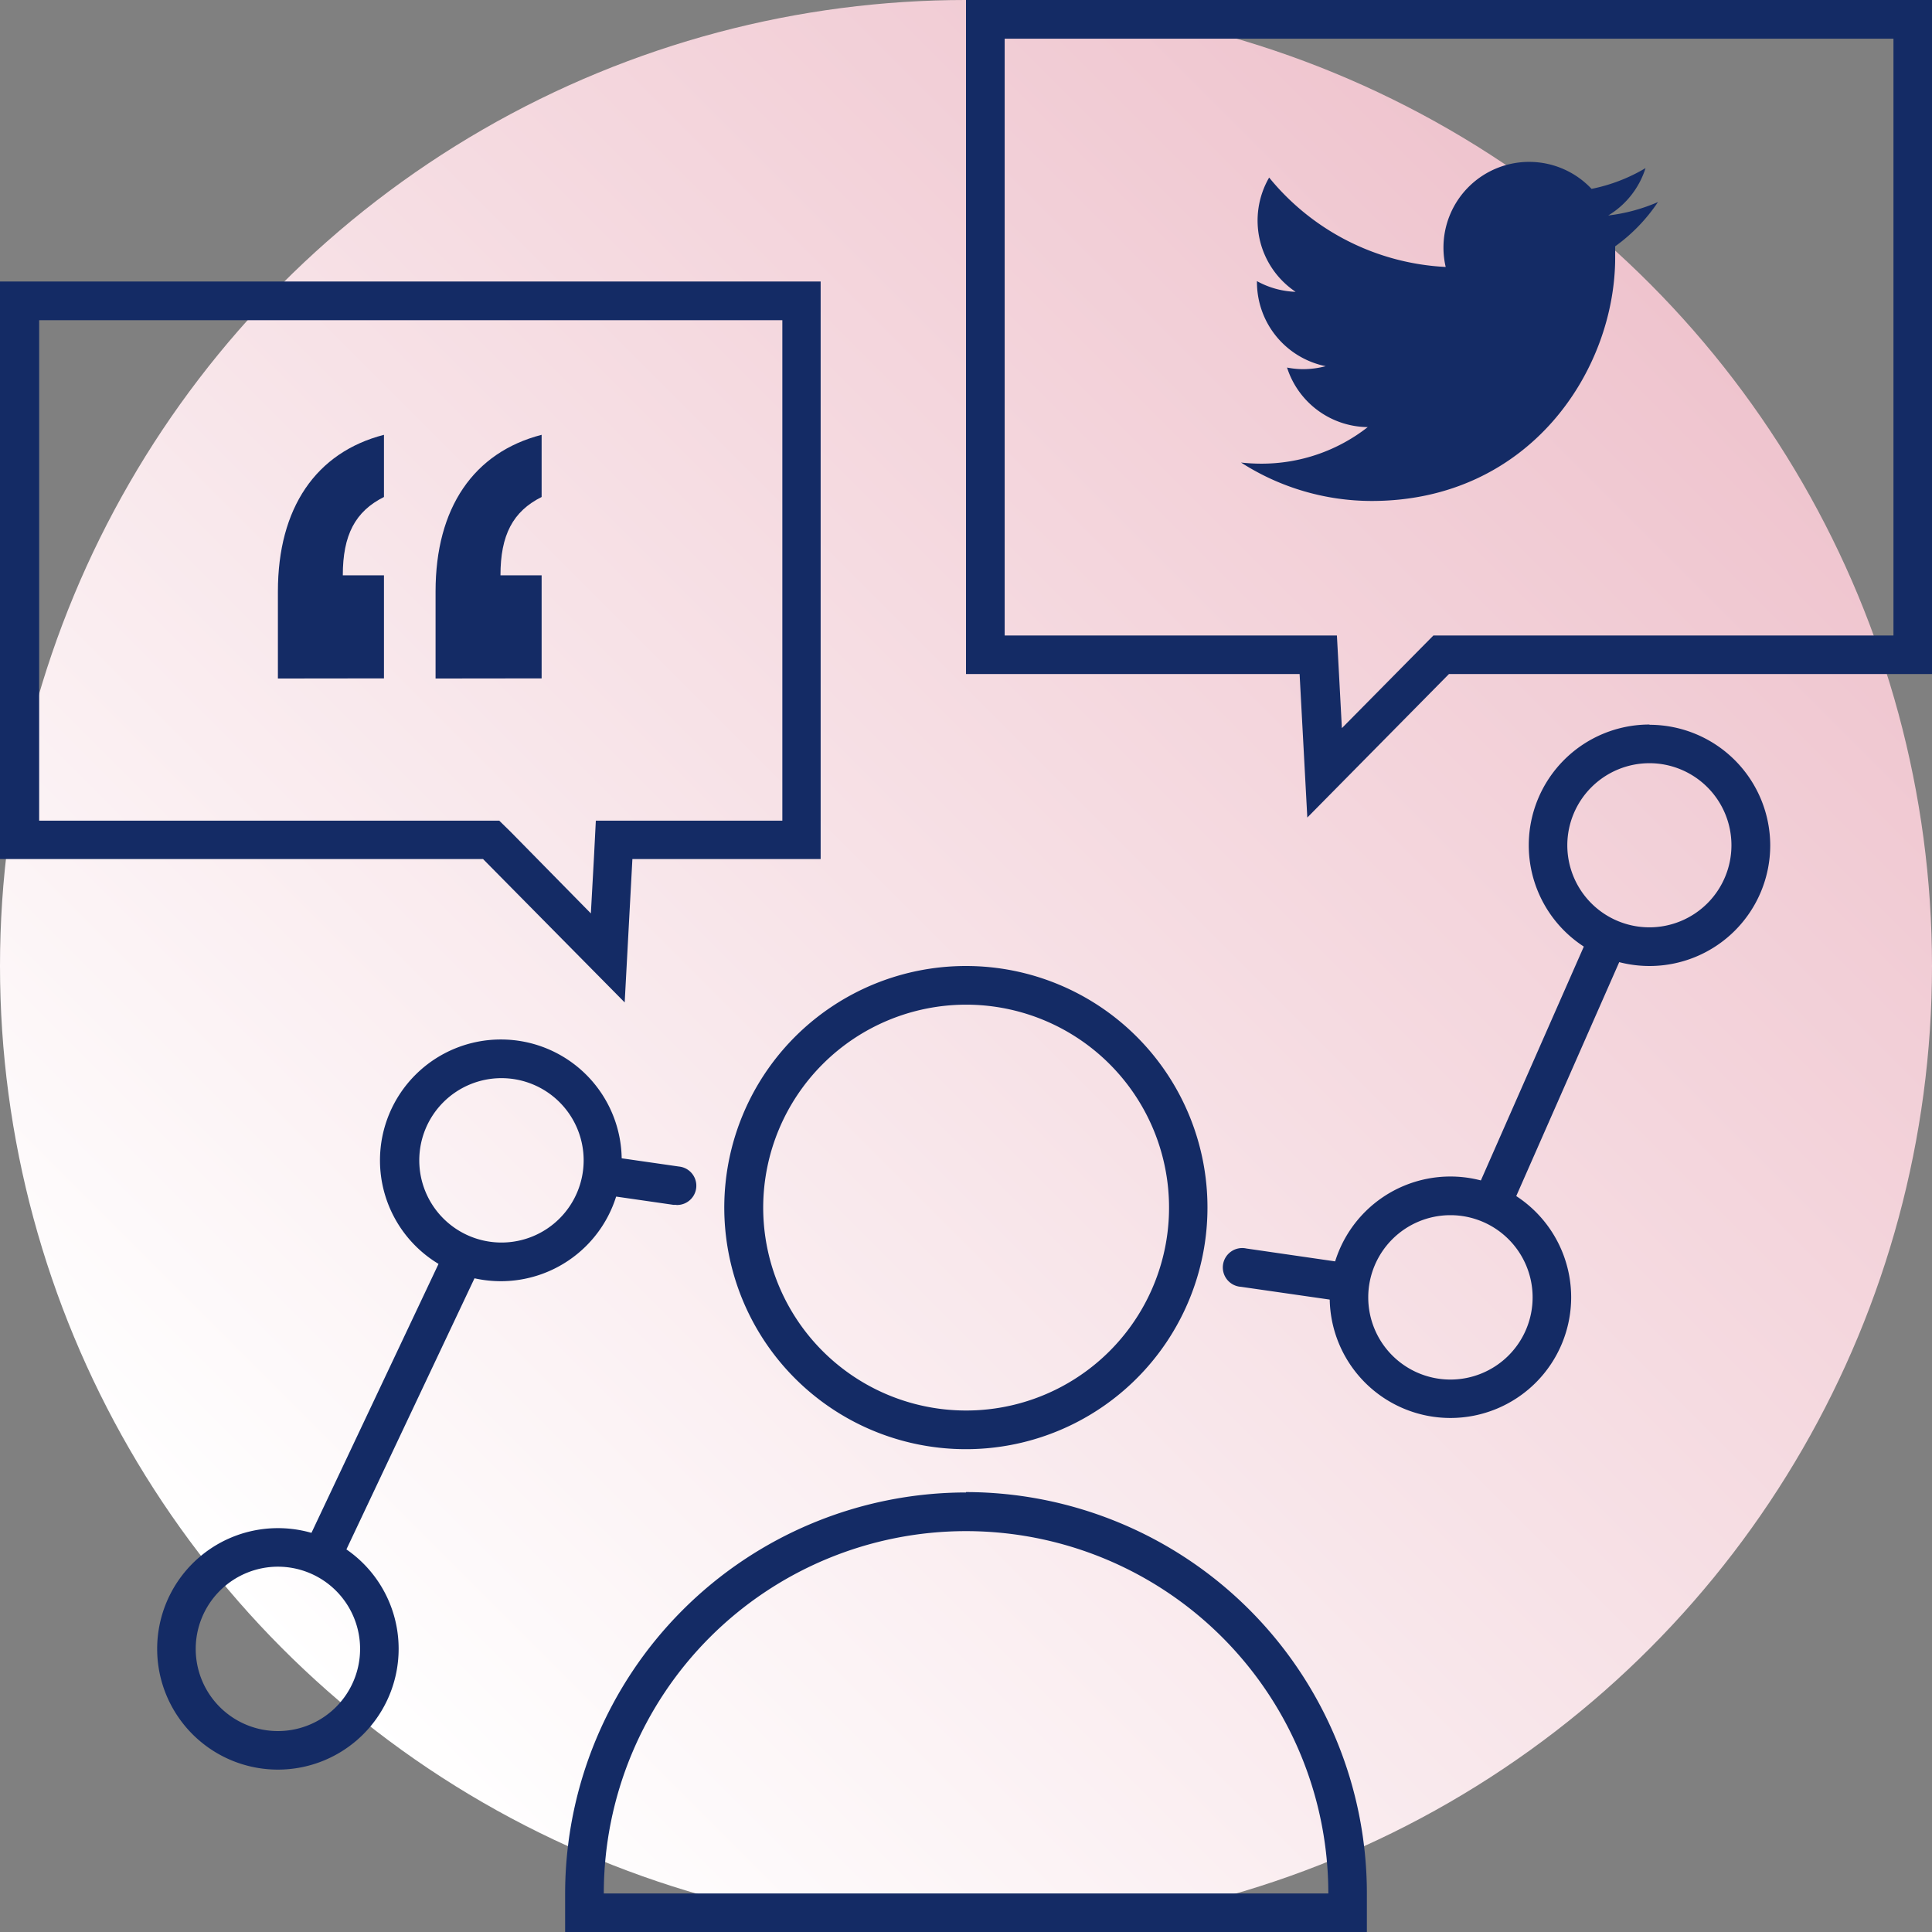 <svg xmlns="http://www.w3.org/2000/svg" xmlns:xlink="http://www.w3.org/1999/xlink" width="155.38" height="155.38" viewBox="0 0 155.38 155.38">
  <rect x="0" y="0" width="155.38" height="155.38" fill="#808080" stroke="none"/>
  <defs>
    <style>
      .cls-1 {
        fill: url(#linear-gradient);
      }

      .cls-2 {
        fill: #142b65;
      }
    </style>
    <linearGradient id="linear-gradient" x1="-4758.2" y1="-2545.59" x2="-4602.82" y2="-2545.59" gradientTransform="translate(5187.32 -1431.93) rotate(-45)" gradientUnits="userSpaceOnUse">
      <stop offset="0" stop-color="#fff"/>
      <stop offset="1" stop-color="#efc4ce"/>
    </linearGradient>
  </defs>
  <title>Asset 10</title>
  <g id="Layer_2" data-name="Layer 2">
    <g id="Layer_1-2" data-name="Layer 1">
      <g>
        <circle class="cls-1" cx="77.69" cy="77.69" r="77.69"/>
        <rect class="cls-2" x="18.13" y="111.3" width="27.14" height="3.11" transform="translate(-83.88 93.29) rotate(-64.71)"/>
        <path class="cls-2" d="M152.28,3.11v48h-37l-.91.92-6.45,6.53-.24-4.51-.16-2.94H80.8v-48h71.48M155.38,0H77.69V54.21h26.83l.62,11.54,11.39-11.54h38.85V0Z"/>
        <path class="cls-2" d="M62.92,25.75V66h-15l-.15,2.94-.25,4.52L41.07,66.9,40.15,66h-37V25.75H62.92M66,22.64H0V69.09H38.85L50.24,80.62l.62-11.53H66V22.64Z"/>
        <path class="cls-2" d="M108.43,104.7l-.23,0-8.4-1.21a1.56,1.56,0,1,1,.44-3.08l8.41,1.22a1.55,1.55,0,0,1-.22,3.09Z"/>
        <path class="cls-2" d="M54.4,96.9l-.23,0-5.69-.82A1.55,1.55,0,1,1,48.92,93l5.7.82a1.55,1.55,0,0,1-.22,3.09Z"/>
        <rect class="cls-2" x="112.69" y="84.63" width="23.9" height="3.11" transform="translate(-4.45 165.54) rotate(-66.24)"/>
        <path class="cls-2" d="M77.69,80.8A16.32,16.32,0,1,1,61.38,97.11,16.33,16.33,0,0,1,77.69,80.8m0-3.11A19.43,19.43,0,1,0,97.11,97.11,19.42,19.42,0,0,0,77.69,77.69Z"/>
        <path class="cls-2" d="M77.69,123.14a29.14,29.14,0,0,1,29.14,29.14H48.56a29.14,29.14,0,0,1,29.13-29.14m0-3.11a32.28,32.28,0,0,0-32.24,32.25v3.1h64.48v-3.1A32.28,32.28,0,0,0,77.69,120Z"/>
        <path class="cls-2" d="M132.66,61.38a6.6,6.6,0,1,1-6.61,6.6,6.61,6.61,0,0,1,6.61-6.6m0-3.11A9.71,9.71,0,1,0,142.37,68a9.72,9.72,0,0,0-9.71-9.71Z"/>
        <path class="cls-2" d="M22.35,54.57v-7c0-6.72,3.06-11.19,8.53-12.6v5c-2.32,1.16-3.31,3.07-3.31,6.3h3.31v8.29Zm12.68,0v-7c0-6.72,3.06-11.19,8.53-12.6v5c-2.32,1.16-3.31,3.07-3.31,6.3h3.31v8.29Z"/>
        <path class="cls-2" d="M110.31,40.29C123,40.29,129.9,29.8,129.9,20.7c0-.3,0-.59,0-.89a13.86,13.86,0,0,0,3.44-3.56,14.15,14.15,0,0,1-4,1.08,6.84,6.84,0,0,0,3-3.81A13.76,13.76,0,0,1,128,15.19a6.89,6.89,0,0,0-11.91,4.71,6.75,6.75,0,0,0,.18,1.57,19.58,19.58,0,0,1-14.2-7.19,6.9,6.9,0,0,0,2.13,9.19,6.91,6.91,0,0,1-3.11-.86.28.28,0,0,0,0,.09,6.9,6.9,0,0,0,5.53,6.75,7.26,7.26,0,0,1-1.82.24,6.88,6.88,0,0,1-1.29-.13A6.89,6.89,0,0,0,110,34.35a13.84,13.84,0,0,1-8.55,2.94,14.75,14.75,0,0,1-1.64-.09,19.48,19.48,0,0,0,10.55,3.09"/>
        <path class="cls-2" d="M116.65,97.73a6.61,6.61,0,1,1-6.61,6.6,6.61,6.61,0,0,1,6.61-6.6m0-3.11a9.71,9.71,0,1,0,9.71,9.71,9.72,9.72,0,0,0-9.71-9.71Z"/>
        <path class="cls-2" d="M40.33,86.71a6.61,6.61,0,1,1-6.61,6.61,6.61,6.61,0,0,1,6.61-6.61m0-3.11A9.72,9.72,0,1,0,50,93.32a9.71,9.71,0,0,0-9.71-9.72Z"/>
        <path class="cls-2" d="M22.35,126a6.61,6.61,0,1,1-6.61,6.61A6.62,6.62,0,0,1,22.35,126m0-3.1a9.71,9.71,0,1,0,9.71,9.71,9.7,9.7,0,0,0-9.71-9.71Z"/>
      </g>
    </g>
  </g>
</svg>
